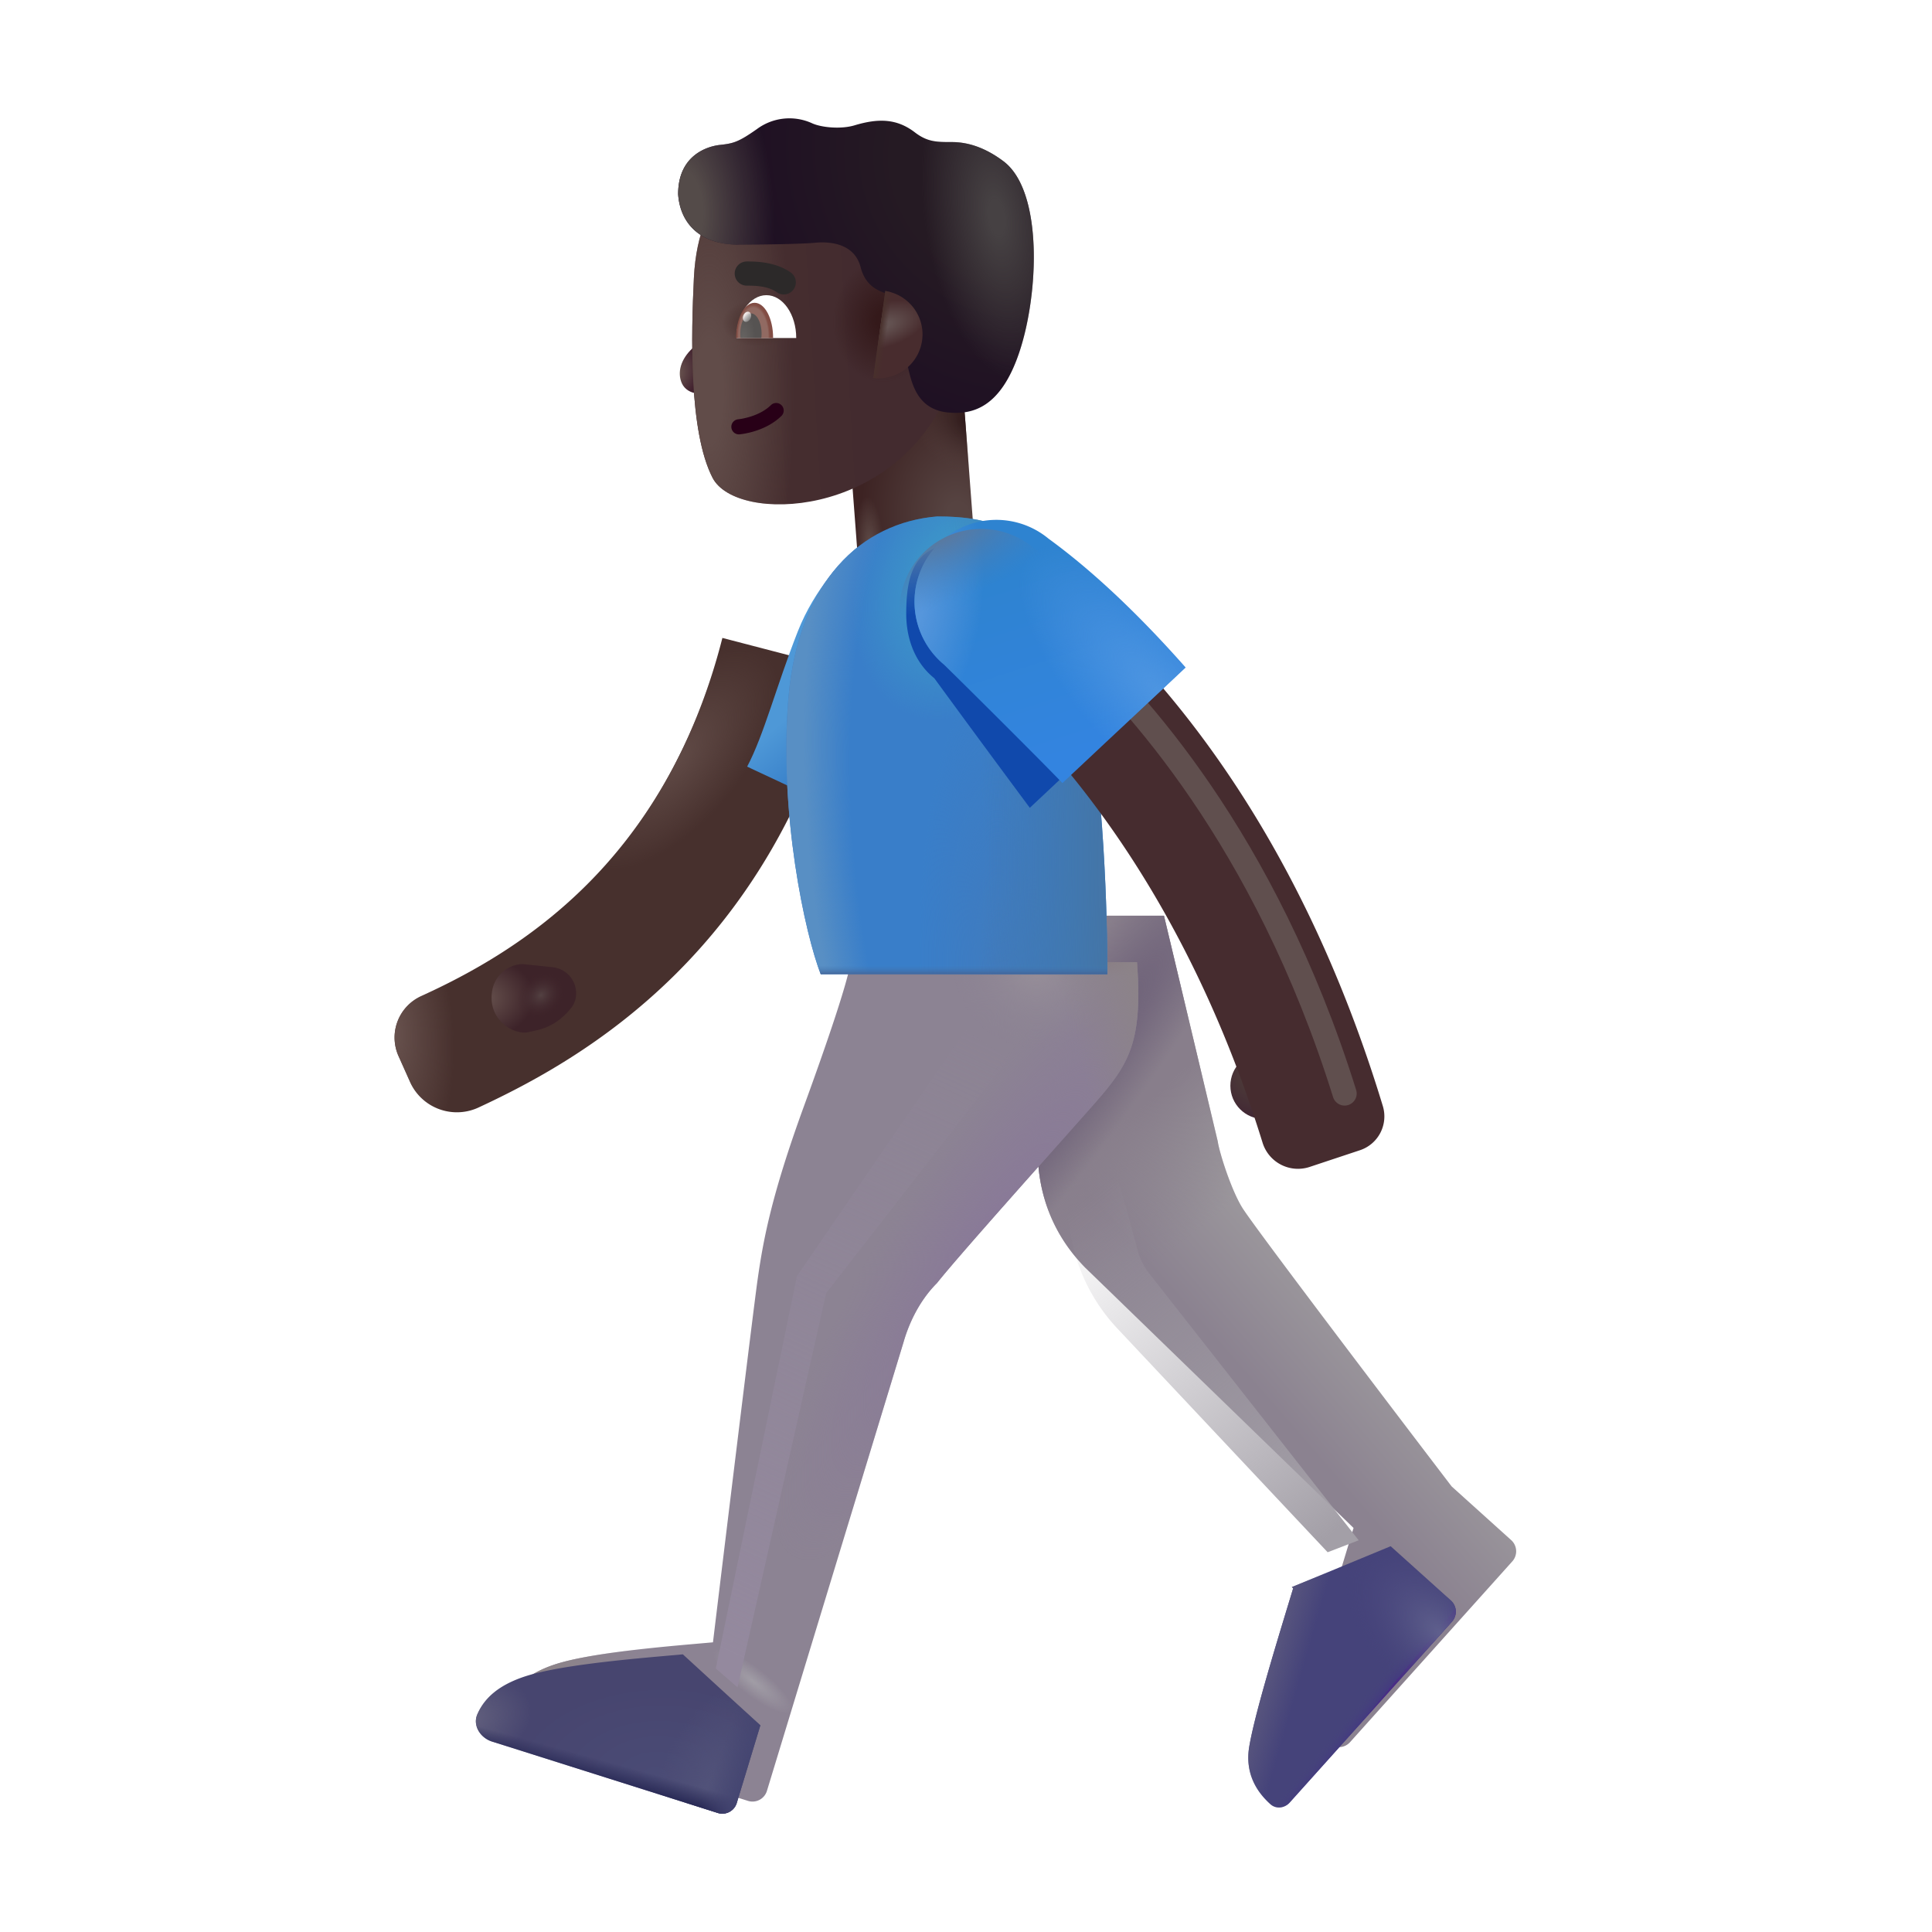 <svg xmlns="http://www.w3.org/2000/svg" width="32" height="32" fill="none" viewBox="0 0 32 32"><path fill="url(#paint0_radial_4002_99)" d="M14.016 6.699h1.946v3.44h-1.946z" transform="rotate(-4.337 14.016 6.699)"/><path fill="url(#paint1_radial_4002_99)" d="M14.016 6.699h1.946v3.44h-1.946z" transform="rotate(-4.337 14.016 6.699)"/><path fill="url(#paint2_radial_4002_99)" d="M14.016 6.699h1.946v3.44h-1.946z" transform="rotate(-4.337 14.016 6.699)"/><path fill="url(#paint3_radial_4002_99)" d="M11.47 5.769c.155-.147.236-.366.257-.457h.18v1.125c-.215.136-.523.115-.614-.09-.078-.176-.02-.395.176-.578Z"/><g filter="url(#filter0_i_4002_99)"><path fill="url(#paint4_linear_4002_99)" d="M11.693 4.805c.039-.801.298-1.188.42-1.3h3.733l.062 3.163c-.866 2.122-3.511 2.213-3.906 1.445-.395-.767-.354-2.38-.309-3.308Z"/><path fill="url(#paint5_radial_4002_99)" d="M11.693 4.805c.039-.801.298-1.188.42-1.3h3.733l.062 3.163c-.866 2.122-3.511 2.213-3.906 1.445-.395-.767-.354-2.38-.309-3.308Z"/><path fill="url(#paint6_radial_4002_99)" d="M11.693 4.805c.039-.801.298-1.188.42-1.3h3.733l.062 3.163c-.866 2.122-3.511 2.213-3.906 1.445-.395-.767-.354-2.38-.309-3.308Z"/><path fill="url(#paint7_radial_4002_99)" d="M11.693 4.805c.039-.801.298-1.188.42-1.3h3.733l.062 3.163c-.866 2.122-3.511 2.213-3.906 1.445-.395-.767-.354-2.38-.309-3.308Z"/></g><g filter="url(#filter1_ii_4002_99)"><path fill="url(#paint8_radial_4002_99)" d="M12.332 4.052c-.656 0-.969-.371-1-.836 0-.656.501-.796.695-.816.22-.024.305-.047.61-.262a.903.903 0 0 1 .91-.098c.148.07.476.106.71.035.391-.117.696-.113.997.118.209.16.363.16.613.16.344 0 .636.154.856.32.657.497.582 2.207.258 3.168-.31.92-.778 1.027-1.169.992-.47-.042-.59-.398-.66-.695-.056-.238-.2-.99-.265-1.238-.136-.062-.431-.086-.532-.473-.1-.388-.492-.432-.757-.406-.162.015-.61.03-1.266.03Z"/><path fill="url(#paint9_radial_4002_99)" d="M12.332 4.052c-.656 0-.969-.371-1-.836 0-.656.501-.796.695-.816.22-.024.305-.047.61-.262a.903.903 0 0 1 .91-.098c.148.07.476.106.71.035.391-.117.696-.113.997.118.209.16.363.16.613.16.344 0 .636.154.856.32.657.497.582 2.207.258 3.168-.31.92-.778 1.027-1.169.992-.47-.042-.59-.398-.66-.695-.056-.238-.2-.99-.265-1.238-.136-.062-.431-.086-.532-.473-.1-.388-.492-.432-.757-.406-.162.015-.61.03-1.266.03Z"/><path fill="url(#paint10_radial_4002_99)" d="M12.332 4.052c-.656 0-.969-.371-1-.836 0-.656.501-.796.695-.816.22-.024.305-.047.61-.262a.903.903 0 0 1 .91-.098c.148.07.476.106.71.035.391-.117.696-.113.997.118.209.16.363.16.613.16.344 0 .636.154.856.32.657.497.582 2.207.258 3.168-.31.92-.778 1.027-1.169.992-.47-.042-.59-.398-.66-.695-.056-.238-.2-.99-.265-1.238-.136-.062-.431-.086-.532-.473-.1-.388-.492-.432-.757-.406-.162.015-.61.03-1.266.03Z"/></g><path fill="url(#paint11_radial_4002_99)" d="m14.464 6.26.2-1.44a.727.727 0 0 1-.2 1.44Z"/><path fill="url(#paint12_linear_4002_99)" d="m14.464 6.26.2-1.44a.727.727 0 0 1-.2 1.44Z"/><g filter="url(#filter2_iii_4002_99)"><path fill="url(#paint13_linear_4002_99)" d="m19.169 19.901-.89-3.734h-1.782c-.052.615-.152 2.216-.29 3.516-.137 1.3.493 2.031.766 2.312l4.446 4.313c-.198.661-.627 2.025-.727 2.625-.077.462.145.768.35.952.094.083.235.064.319-.029l2.688-2.995a.25.25 0 0 0-.02-.353l-.985-.888c-1.042-1.364-3.19-4.194-3.453-4.594-.182-.276-.391-.916-.422-1.125Z"/><path fill="url(#paint14_radial_4002_99)" d="m19.169 19.901-.89-3.734h-1.782c-.052.615-.152 2.216-.29 3.516-.137 1.3.493 2.031.766 2.312l4.446 4.313c-.198.661-.627 2.025-.727 2.625-.077.462.145.768.35.952.094.083.235.064.319-.029l2.688-2.995a.25.25 0 0 0-.02-.353l-.985-.888c-1.042-1.364-3.19-4.194-3.453-4.594-.182-.276-.391-.916-.422-1.125Z"/><path fill="url(#paint15_radial_4002_99)" d="m19.169 19.901-.89-3.734h-1.782c-.052.615-.152 2.216-.29 3.516-.137 1.3.493 2.031.766 2.312l4.446 4.313c-.198.661-.627 2.025-.727 2.625-.077.462.145.768.35.952.094.083.235.064.319-.029l2.688-2.995a.25.25 0 0 0-.02-.353l-.985-.888c-1.042-1.364-3.19-4.194-3.453-4.594-.182-.276-.391-.916-.422-1.125Z"/></g><g filter="url(#filter3_i_4002_99)"><path fill="#8C8393" d="M12.817 18.519c.383-1.051.716-2.029.773-2.383h4.742c.1 1.375-.144 1.712-.773 2.422-.693.781-2.172 2.43-2.54 2.894-.35.35-.5.79-.554.98l-2.262 7.43a.25.25 0 0 1-.315.166l-3.737-1.182c-.195-.062-.326-.266-.244-.453.107-.244.333-.499.886-.656.663-.187 1.943-.283 2.516-.335.213-1.766.66-5.432.734-5.97.094-.671.227-1.413.774-2.913Z"/><path fill="url(#paint16_radial_4002_99)" d="M12.817 18.519c.383-1.051.716-2.029.773-2.383h4.742c.1 1.375-.144 1.712-.773 2.422-.693.781-2.172 2.43-2.54 2.894-.35.35-.5.79-.554.98l-2.262 7.43a.25.25 0 0 1-.315.166l-3.737-1.182c-.195-.062-.326-.266-.244-.453.107-.244.333-.499.886-.656.663-.187 1.943-.283 2.516-.335.213-1.766.66-5.432.734-5.97.094-.671.227-1.413.774-2.913Z"/><path fill="url(#paint17_radial_4002_99)" d="M12.817 18.519c.383-1.051.716-2.029.773-2.383h4.742c.1 1.375-.144 1.712-.773 2.422-.693.781-2.172 2.43-2.54 2.894-.35.35-.5.79-.554.98l-2.262 7.43a.25.25 0 0 1-.315.166l-3.737-1.182c-.195-.062-.326-.266-.244-.453.107-.244.333-.499.886-.656.663-.187 1.943-.283 2.516-.335.213-1.766.66-5.432.734-5.97.094-.671.227-1.413.774-2.913Z"/><path fill="url(#paint18_linear_4002_99)" d="M12.817 18.519c.383-1.051.716-2.029.773-2.383h4.742c.1 1.375-.144 1.712-.773 2.422-.693.781-2.172 2.43-2.54 2.894-.35.35-.5.79-.554.98l-2.262 7.43a.25.25 0 0 1-.315.166l-3.737-1.182c-.195-.062-.326-.266-.244-.453.107-.244.333-.499.886-.656.663-.187 1.943-.283 2.516-.335.213-1.766.66-5.432.734-5.97.094-.671.227-1.413.774-2.913Z"/><path fill="url(#paint19_radial_4002_99)" d="M12.817 18.519c.383-1.051.716-2.029.773-2.383h4.742c.1 1.375-.144 1.712-.773 2.422-.693.781-2.172 2.43-2.54 2.894-.35.35-.5.79-.554.98l-2.262 7.43a.25.25 0 0 1-.315.166l-3.737-1.182c-.195-.062-.326-.266-.244-.453.107-.244.333-.499.886-.656.663-.187 1.943-.283 2.516-.335.213-1.766.66-5.432.734-5.97.094-.671.227-1.413.774-2.913Z"/><path fill="url(#paint20_radial_4002_99)" d="M12.817 18.519c.383-1.051.716-2.029.773-2.383h4.742c.1 1.375-.144 1.712-.773 2.422-.693.781-2.172 2.43-2.54 2.894-.35.35-.5.79-.554.98l-2.262 7.43a.25.25 0 0 1-.315.166l-3.737-1.182c-.195-.062-.326-.266-.244-.453.107-.244.333-.499.886-.656.663-.187 1.943-.283 2.516-.335.213-1.766.66-5.432.734-5.97.094-.671.227-1.413.774-2.913Z"/></g><path fill="url(#paint21_radial_4002_99)" d="m12.594 28.577-.391 1.286a.25.25 0 0 1-.315.165l-3.737-1.182c-.195-.062-.326-.266-.244-.453.107-.244.333-.499.886-.656.59-.167 1.673-.261 2.306-.317l.21-.019V27.4l1.285 1.177Z"/><path fill="url(#paint22_radial_4002_99)" d="m12.594 28.577-.391 1.286a.25.25 0 0 1-.315.165l-3.737-1.182c-.195-.062-.326-.266-.244-.453.107-.244.333-.499.886-.656.59-.167 1.673-.261 2.306-.317l.21-.019V27.4l1.285 1.177Z"/><path fill="url(#paint23_radial_4002_99)" d="m12.594 28.577-.391 1.286a.25.25 0 0 1-.315.165l-3.737-1.182c-.195-.062-.326-.266-.244-.453.107-.244.333-.499.886-.656.59-.167 1.673-.261 2.306-.317l.21-.019V27.4l1.285 1.177Z"/><path fill="url(#paint24_linear_4002_99)" d="m12.594 28.577-.391 1.286a.25.25 0 0 1-.315.165l-3.737-1.182c-.195-.062-.326-.266-.244-.453.107-.244.333-.499.886-.656.59-.167 1.673-.261 2.306-.317l.21-.019V27.4l1.285 1.177Z"/><path fill="url(#paint25_linear_4002_99)" d="m12.594 28.577-.391 1.286a.25.25 0 0 1-.315.165l-3.737-1.182c-.195-.062-.326-.266-.244-.453.107-.244.333-.499.886-.656.59-.167 1.673-.261 2.306-.317l.21-.019V27.4l1.285 1.177Z"/><path fill="#45437A" d="m23.035 25.61-1.638.677.022.02-.108.355c-.216.713-.535 1.764-.62 2.27-.076.463.146.769.352.953.093.083.234.064.318-.029l2.687-2.995a.25.25 0 0 0-.018-.353l-.986-.888a.46.46 0 0 0-.009-.01Z"/><path fill="url(#paint26_linear_4002_99)" d="m23.035 25.61-1.638.677.022.02-.108.355c-.216.713-.535 1.764-.62 2.27-.076.463.146.769.352.953.093.083.234.064.318-.029l2.687-2.995a.25.25 0 0 0-.018-.353l-.986-.888a.46.46 0 0 0-.009-.01Z"/><path fill="url(#paint27_linear_4002_99)" d="m23.035 25.61-1.638.677.022.02-.108.355c-.216.713-.535 1.764-.62 2.27-.076.463.146.769.352.953.093.083.234.064.318-.029l2.687-2.995a.25.25 0 0 0-.018-.353l-.986-.888a.46.46 0 0 0-.009-.01Z"/><path fill="url(#paint28_radial_4002_99)" d="m23.035 25.61-1.638.677.022.02-.108.355c-.216.713-.535 1.764-.62 2.27-.076.463.146.769.352.953.093.083.234.064.318-.029l2.687-2.995a.25.25 0 0 0-.018-.353l-.986-.888a.46.46 0 0 0-.009-.01Z"/><g fill-rule="evenodd" clip-rule="evenodd" filter="url(#filter4_ii_4002_99)"><path fill="#47302D" d="M9.169 18.347a.85.85 0 0 1-1.13-.433l-.19-.426a.755.755 0 0 1 .383-.992c1.533-.704 4.023-2.15 4.983-5.93l2.008.523c-1.186 4.668-4.29 6.44-6.054 7.258Z"/><path fill="url(#paint29_radial_4002_99)" d="M9.169 18.347a.85.85 0 0 1-1.13-.433l-.19-.426a.755.755 0 0 1 .383-.992c1.533-.704 4.023-2.15 4.983-5.93l2.008.523c-1.186 4.668-4.29 6.44-6.054 7.258Z"/><path fill="url(#paint30_radial_4002_99)" d="M9.169 18.347a.85.85 0 0 1-1.13-.433l-.19-.426a.755.755 0 0 1 .383-.992c1.533-.704 4.023-2.15 4.983-5.93l2.008.523c-1.186 4.668-4.29 6.44-6.054 7.258Z"/></g><path fill="url(#paint31_linear_4002_99)" d="M13.215 10.456c.281-.712.774-1.224.985-1.39l-.04 4.468-1.785-.836c.278-.523.489-1.351.84-2.242Z"/><path fill="#397EC9" d="M15.524 8.554c.89 0 1.136.215 1.433.406l1.024 2.598c.3 1.4.364 3.635.36 4.578h-4.747c-.258-.656-.697-2.675-.535-4.578.164-1.93 1.207-2.903 2.465-3.004Z"/><path fill="url(#paint32_radial_4002_99)" d="M15.524 8.554c.89 0 1.136.215 1.433.406l1.024 2.598c.3 1.4.364 3.635.36 4.578h-4.747c-.258-.656-.697-2.675-.535-4.578.164-1.93 1.207-2.903 2.465-3.004Z"/><path fill="url(#paint33_radial_4002_99)" d="M15.524 8.554c.89 0 1.136.215 1.433.406l1.024 2.598c.3 1.4.364 3.635.36 4.578h-4.747c-.258-.656-.697-2.675-.535-4.578.164-1.93 1.207-2.903 2.465-3.004Z"/><path fill="url(#paint34_radial_4002_99)" d="M15.524 8.554c.89 0 1.136.215 1.433.406l1.024 2.598c.3 1.4.364 3.635.36 4.578h-4.747c-.258-.656-.697-2.675-.535-4.578.164-1.93 1.207-2.903 2.465-3.004Z"/><path fill="url(#paint35_radial_4002_99)" d="M15.524 8.554c.89 0 1.136.215 1.433.406l1.024 2.598c.3 1.4.364 3.635.36 4.578h-4.747c-.258-.656-.697-2.675-.535-4.578.164-1.93 1.207-2.903 2.465-3.004Z"/><path fill="url(#paint36_linear_4002_99)" d="M15.524 8.554c.89 0 1.136.215 1.433.406l1.024 2.598c.3 1.4.364 3.635.36 4.578h-4.747c-.258-.656-.697-2.675-.535-4.578.164-1.93 1.207-2.903 2.465-3.004Z"/><circle cx="20.93" cy="17.983" r=".551" fill="url(#paint37_radial_4002_99)"/><g filter="url(#filter5_f_4002_99)"><path fill="#1049AC" d="M15.473 11.232c-.31-.249-.463-.639-.463-1.067 0-.749.185-1.16.934-1.16.337 0 .645.123.882.327.951.691 1.79 1.591 2.27 2.134l-2.039 1.914a357.363 357.363 0 0 1-1.584-2.149Z"/></g><g filter="url(#filter6_ii_4002_99)"><path fill="#462C2F" fill-rule="evenodd" d="M21.836 19.18a.614.614 0 0 1-.775-.407c-1.215-3.922-3.166-6.29-4.542-7.545-.438-.4-.516-1.082-.128-1.53.346-.402.944-.473 1.348-.13 1.626 1.38 3.91 3.976 5.316 8.605a.59.59 0 0 1-.382.729l-.837.278Z" clip-rule="evenodd"/></g><g filter="url(#filter7_f_4002_99)"><path stroke="#604F4E" stroke-linecap="round" stroke-width=".4" d="M17.787 10.644c.969.906 3.156 3.218 4.484 7.468"/></g><g filter="url(#filter8_i_4002_99)"><path fill="url(#paint38_linear_4002_99)" d="M15.388 11.16a1.355 1.355 0 1 1 1.729-2.088c.95.691 1.79 1.591 2.27 2.134l-2.04 1.914c-.307-.32-1.381-1.392-1.959-1.96Z"/><path fill="url(#paint39_radial_4002_99)" d="M15.388 11.16a1.355 1.355 0 1 1 1.729-2.088c.95.691 1.79 1.591 2.27 2.134l-2.04 1.914c-.307-.32-1.381-1.392-1.959-1.96Z"/><path fill="url(#paint40_radial_4002_99)" d="M15.388 11.16a1.355 1.355 0 1 1 1.729-2.088c.95.691 1.79 1.591 2.27 2.134l-2.04 1.914c-.307-.32-1.381-1.392-1.959-1.96Z"/></g><path fill="url(#paint41_radial_4002_99)" d="M15.388 11.16a1.355 1.355 0 1 1 1.729-2.088c.95.691 1.79 1.591 2.27 2.134l-2.04 1.914c-.307-.32-1.381-1.392-1.959-1.96Z"/><path fill="url(#paint42_radial_4002_99)" d="m8.657 15.968.496.052c.21.022.374.192.388.402a.382.382 0 0 1-.076.267c-.264.33-.525.366-.722.408-.219.047-.676-.192-.59-.692a.527.527 0 0 1 .504-.437Z"/><path fill="url(#paint43_radial_4002_99)" d="m8.657 15.968.496.052c.21.022.374.192.388.402a.382.382 0 0 1-.076.267c-.264.33-.525.366-.722.408-.219.047-.676-.192-.59-.692a.527.527 0 0 1 .504-.437Z"/><path fill="#280017" fill-rule="evenodd" d="M12.945 6.712a.125.125 0 0 1-.002.177c-.238.234-.582.294-.692.305a.125.125 0 1 1-.025-.249c.093-.01.366-.062.542-.234a.125.125 0 0 1 .177.001Z" clip-rule="evenodd"/><path fill="#fff" d="M12.2 5.599h.988c0-.392-.222-.71-.494-.71-.273 0-.495.318-.495.71Z"/><path fill="url(#paint44_radial_4002_99)" d="M12.805 5.599v-.004c0-.32-.137-.58-.307-.58-.17 0-.306.26-.306.58v.004h.613Z"/><path fill="url(#paint45_radial_4002_99)" d="M12.61 5.599a.628.628 0 0 0 .004-.073c0-.185-.08-.335-.176-.335-.097 0-.176.15-.176.335 0 .025.001.05.004.073h.343Z"/><ellipse cx="12.373" cy="5.247" fill="url(#paint46_linear_4002_99)" rx=".064" ry=".088" transform="rotate(24.61 12.373 5.247)"/><g filter="url(#filter9_f_4002_99)"><path fill="url(#paint47_linear_4002_99)" d="m13.2 21.136-1.344 6.5.36.312 1.468-6.53 3.016-3.876-.704-.484-2.796 4.078Z"/></g><g filter="url(#filter10_f_4002_99)"><path fill="url(#paint48_linear_4002_99)" d="m19.028 21.084 3.476 4.428-.514.198-3.485-3.708a3.001 3.001 0 0 1-.76-1.493l-.19-1 .75-.773.544 1.993c.036.129.096.25.179.355Z"/></g><g filter="url(#filter11_i_4002_99)"><path fill="#2C2929" fill-rule="evenodd" d="M12.97 4.742c-.148-.106-.364-.111-.501-.111a.2.2 0 1 1 0-.4h.01c.128 0 .463 0 .723.186a.2.2 0 0 1-.233.325Z" clip-rule="evenodd"/></g><defs><radialGradient id="paint0_radial_4002_99" cx="0" cy="0" r="1" gradientTransform="matrix(-.052 -2.213 1.599 -.037 15.724 8.708)" gradientUnits="userSpaceOnUse"><stop offset=".116" stop-color="#564341"/><stop offset="1" stop-color="#3D2323"/></radialGradient><radialGradient id="paint1_radial_4002_99" cx="0" cy="0" r="1" gradientTransform="matrix(-.536 .664 -.9 -.726 16.078 7.138)" gradientUnits="userSpaceOnUse"><stop stop-color="#271213"/><stop offset="1" stop-color="#57423F" stop-opacity="0"/></radialGradient><radialGradient id="paint2_radial_4002_99" cx="0" cy="0" r="1" gradientTransform="matrix(.011 -.869 .24 .003 14.23 9.112)" gradientUnits="userSpaceOnUse"><stop stop-color="#614E4A"/><stop offset="1" stop-color="#614E4A" stop-opacity="0"/></radialGradient><radialGradient id="paint3_radial_4002_99" cx="0" cy="0" r="1" gradientTransform="matrix(.477 .258 -.364 .673 11.178 6.206)" gradientUnits="userSpaceOnUse"><stop offset=".101" stop-color="#68534F"/><stop offset=".684" stop-color="#41212E"/></radialGradient><radialGradient id="paint5_radial_4002_99" cx="0" cy="0" r="1" gradientTransform="matrix(-.844 -.047 .057 -1.029 14.84 5.503)" gradientUnits="userSpaceOnUse"><stop offset=".156" stop-color="#34191A"/><stop offset="1" stop-color="#34191A" stop-opacity="0"/></radialGradient><radialGradient id="paint6_radial_4002_99" cx="0" cy="0" r="1" gradientTransform="matrix(0 -5.188 1.406 0 11.944 6.69)" gradientUnits="userSpaceOnUse"><stop offset=".163" stop-color="#614C49"/><stop offset="1" stop-color="#614C49" stop-opacity="0"/></radialGradient><radialGradient id="paint7_radial_4002_99" cx="0" cy="0" r="1" gradientTransform="matrix(0 .391 -.609 0 12.772 5.55)" gradientUnits="userSpaceOnUse"><stop offset=".155" stop-color="#472F2C"/><stop offset="1" stop-color="#472F2C" stop-opacity="0"/></radialGradient><radialGradient id="paint8_radial_4002_99" cx="0" cy="0" r="1" gradientTransform="matrix(-3.437 3.125 -3.544 -3.898 16.715 2.841)" gradientUnits="userSpaceOnUse"><stop offset=".363" stop-color="#251A23"/><stop offset="1" stop-color="#1D0D23"/></radialGradient><radialGradient id="paint9_radial_4002_99" cx="0" cy="0" r="1" gradientTransform="rotate(81.634 6.226 11.41) scale(2.712 1.198)" gradientUnits="userSpaceOnUse"><stop offset=".106" stop-color="#464143"/><stop offset="1" stop-color="#464143" stop-opacity="0"/></radialGradient><radialGradient id="paint10_radial_4002_99" cx="0" cy="0" r="1" gradientTransform="matrix(1.5 -.094 .184 2.944 11.418 3.456)" gradientUnits="userSpaceOnUse"><stop offset=".218" stop-color="#544B49"/><stop offset="1" stop-color="#544B49" stop-opacity="0"/></radialGradient><radialGradient id="paint11_radial_4002_99" cx="0" cy="0" r="1" gradientTransform="matrix(.727 -.211 .103 .355 14.616 5.386)" gradientUnits="userSpaceOnUse"><stop offset=".17" stop-color="#635251"/><stop offset="1" stop-color="#482C2E"/></radialGradient><radialGradient id="paint14_radial_4002_99" cx="0" cy="0" r="1" gradientTransform="matrix(2.454 2.94 -5.967 4.98 16.953 17.98)" gradientUnits="userSpaceOnUse"><stop offset=".434" stop-color="#887E8B"/><stop offset="1" stop-color="#887E8B" stop-opacity="0"/></radialGradient><radialGradient id="paint15_radial_4002_99" cx="0" cy="0" r="1" gradientTransform="matrix(.891 .656 -3.941 5.349 16.637 18.995)" gradientUnits="userSpaceOnUse"><stop offset=".043" stop-color="#695C75"/><stop offset="1" stop-color="#695C75" stop-opacity="0"/></radialGradient><radialGradient id="paint16_radial_4002_99" cx="0" cy="0" r="1" gradientTransform="matrix(3.25 -5.141 1.354 .856 15.856 20.839)" gradientUnits="userSpaceOnUse"><stop offset=".07" stop-color="#897998"/><stop offset="1" stop-color="#897998" stop-opacity="0"/></radialGradient><radialGradient id="paint17_radial_4002_99" cx="0" cy="0" r="1" gradientTransform="matrix(0 1.422 -1.386 0 16.668 16.136)" gradientUnits="userSpaceOnUse"><stop stop-color="#99919A"/><stop offset="1" stop-color="#8C8393" stop-opacity="0"/></radialGradient><radialGradient id="paint19_radial_4002_99" cx="0" cy="0" r="1" gradientTransform="matrix(.141 -.18 .646 .505 11.973 28.05)" gradientUnits="userSpaceOnUse"><stop stop-color="#A19DA6"/><stop offset="1" stop-color="#A19DA6" stop-opacity="0"/></radialGradient><radialGradient id="paint20_radial_4002_99" cx="0" cy="0" r="1" gradientTransform="matrix(6.375 -1.812 4.675 16.442 12.293 19.183)" gradientUnits="userSpaceOnUse"><stop offset=".802" stop-color="#8C8388" stop-opacity="0"/><stop offset="1" stop-color="#8C8388"/></radialGradient><radialGradient id="paint21_radial_4002_99" cx="0" cy="0" r="1" gradientTransform="matrix(-.094 -1.531 2.456 -.15 10.84 29.401)" gradientUnits="userSpaceOnUse"><stop stop-color="#4A4B75"/><stop offset="1" stop-color="#47456F"/></radialGradient><radialGradient id="paint22_radial_4002_99" cx="0" cy="0" r="1" gradientTransform="matrix(1.062 -.219 .151 .735 7.73 28.464)" gradientUnits="userSpaceOnUse"><stop stop-color="#63617E"/><stop offset="1" stop-color="#63617E" stop-opacity="0"/></radialGradient><radialGradient id="paint23_radial_4002_99" cx="0" cy="0" r="1" gradientTransform="rotate(-70.942 26.713 6.607) scale(1.818 .897)" gradientUnits="userSpaceOnUse"><stop offset=".08" stop-color="#515279"/><stop offset="1" stop-color="#515279" stop-opacity="0"/></radialGradient><radialGradient id="paint28_radial_4002_99" cx="0" cy="0" r="1" gradientTransform="rotate(-132.875 17.84 8.331) scale(1.998 1.105)" gradientUnits="userSpaceOnUse"><stop stop-color="#60618D"/><stop offset="1" stop-color="#46437B" stop-opacity="0"/></radialGradient><radialGradient id="paint29_radial_4002_99" cx="0" cy="0" r="1" gradientTransform="matrix(1.062 -.078 .178 2.425 7.694 17.066)" gradientUnits="userSpaceOnUse"><stop stop-color="#6A5450"/><stop offset="1" stop-color="#6A5450" stop-opacity="0"/></radialGradient><radialGradient id="paint30_radial_4002_99" cx="0" cy="0" r="1" gradientTransform="rotate(130.815 3.354 9.134) scale(2.271 1.055)" gradientUnits="userSpaceOnUse"><stop stop-color="#604A46"/><stop offset="1" stop-color="#604A46" stop-opacity="0"/></radialGradient><radialGradient id="paint32_radial_4002_99" cx="0" cy="0" r="1" gradientTransform="rotate(-160.71 8.757 3.486) scale(1.655 2.31)" gradientUnits="userSpaceOnUse"><stop offset=".266" stop-color="#3D98C9"/><stop offset="1" stop-color="#3D98C9" stop-opacity="0"/></radialGradient><radialGradient id="paint33_radial_4002_99" cx="0" cy="0" r="1" gradientTransform="matrix(-.094 -4.951 1.34 -.025 16.564 16.135)" gradientUnits="userSpaceOnUse"><stop stop-color="#407BBE"/><stop offset="1" stop-color="#407BBE" stop-opacity="0"/></radialGradient><radialGradient id="paint34_radial_4002_99" cx="0" cy="0" r="1" gradientTransform="matrix(3.652 0 0 15.688 14.689 14.247)" gradientUnits="userSpaceOnUse"><stop offset=".436" stop-color="#4475A6" stop-opacity="0"/><stop offset="1" stop-color="#4475A6"/></radialGradient><radialGradient id="paint35_radial_4002_99" cx="0" cy="0" r="1" gradientTransform="matrix(-4.781 .781 -1.791 -10.961 18.064 15.06)" gradientUnits="userSpaceOnUse"><stop offset=".781" stop-color="#588FC4" stop-opacity="0"/><stop offset=".931" stop-color="#588FC4"/></radialGradient><radialGradient id="paint37_radial_4002_99" cx="0" cy="0" r="1" gradientTransform="rotate(90 1.481 19.312) scale(.906)" gradientUnits="userSpaceOnUse"><stop offset=".256" stop-color="#4B3838"/><stop offset="1" stop-color="#3D1F32"/></radialGradient><radialGradient id="paint39_radial_4002_99" cx="0" cy="0" r="1" gradientTransform="matrix(1.091 .203 -.421 2.258 14.88 10.294)" gradientUnits="userSpaceOnUse"><stop offset=".12" stop-color="#5696DC"/><stop offset="1" stop-color="#5696DC" stop-opacity="0"/></radialGradient><radialGradient id="paint40_radial_4002_99" cx="0" cy="0" r="1" gradientTransform="rotate(-132.997 12.013 1.696) scale(3.162 1.213)" gradientUnits="userSpaceOnUse"><stop stop-color="#4D95E1"/><stop offset="1" stop-color="#4D95E1" stop-opacity="0"/></radialGradient><radialGradient id="paint41_radial_4002_99" cx="0" cy="0" r="1" gradientTransform="matrix(.469 1.143 -2.547 1.045 15.543 8.745)" gradientUnits="userSpaceOnUse"><stop offset=".126" stop-color="#5B789D"/><stop offset="1" stop-color="#4080BE" stop-opacity="0"/></radialGradient><radialGradient id="paint42_radial_4002_99" cx="0" cy="0" r="1" gradientTransform="matrix(.837 -.056 .045 .664 8.005 16.535)" gradientUnits="userSpaceOnUse"><stop stop-color="#67524E"/><stop offset="1" stop-color="#3D2329"/></radialGradient><radialGradient id="paint43_radial_4002_99" cx="0" cy="0" r="1" gradientTransform="matrix(-.33 .273 -.223 -.269 8.96 16.485)" gradientUnits="userSpaceOnUse"><stop stop-color="#534142"/><stop offset="1" stop-color="#3F2329" stop-opacity="0"/></radialGradient><radialGradient id="paint44_radial_4002_99" cx="0" cy="0" r="1" gradientTransform="matrix(.273 0 0 .531 12.477 5.577)" gradientUnits="userSpaceOnUse"><stop offset=".895" stop-color="#916A62"/><stop offset="1" stop-color="#824D44"/></radialGradient><radialGradient id="paint45_radial_4002_99" cx="0" cy="0" r="1" gradientTransform="matrix(.25 0 0 .541 12.309 5.599)" gradientUnits="userSpaceOnUse"><stop stop-color="#666361"/><stop offset=".813" stop-color="#565352"/></radialGradient><linearGradient id="paint4_linear_4002_99" x1="14.528" x2="11.665" y1="6.245" y2="6.417" gradientUnits="userSpaceOnUse"><stop stop-color="#432B2F"/><stop offset="1" stop-color="#48302F"/></linearGradient><linearGradient id="paint12_linear_4002_99" x1="14.58" x2="14.694" y1="5.452" y2="5.468" gradientUnits="userSpaceOnUse"><stop stop-color="#48302C"/><stop offset="1" stop-color="#48302C" stop-opacity="0"/></linearGradient><linearGradient id="paint13_linear_4002_99" x1="17.973" x2="20.202" y1="22.839" y2="20.896" gradientUnits="userSpaceOnUse"><stop offset=".211" stop-color="#8B8290"/><stop offset="1" stop-color="#9F9C9F"/></linearGradient><linearGradient id="paint18_linear_4002_99" x1="15.746" x2="15.746" y1="16.026" y2="16.37" gradientUnits="userSpaceOnUse"><stop offset=".136" stop-color="#817076"/><stop offset="1" stop-color="#817076" stop-opacity="0"/></linearGradient><linearGradient id="paint24_linear_4002_99" x1="10.278" x2="10.364" y1="29.573" y2="29.261" gradientUnits="userSpaceOnUse"><stop stop-color="#282955"/><stop offset="1" stop-color="#282955" stop-opacity="0"/></linearGradient><linearGradient id="paint25_linear_4002_99" x1="12.246" x2="11.668" y1="29.948" y2="29.73" gradientUnits="userSpaceOnUse"><stop offset=".064" stop-color="#444571"/><stop offset="1" stop-color="#444571" stop-opacity="0"/></linearGradient><linearGradient id="paint26_linear_4002_99" x1="20.856" x2="21.45" y1="27.933" y2="28.105" gradientUnits="userSpaceOnUse"><stop stop-color="#5A577E"/><stop offset="1" stop-color="#5A577E" stop-opacity="0"/></linearGradient><linearGradient id="paint27_linear_4002_99" x1="22.981" x2="22.801" y1="28.007" y2="27.858" gradientUnits="userSpaceOnUse"><stop stop-color="#492D85"/><stop offset="0" stop-color="#443A80"/><stop offset="1" stop-color="#46437B" stop-opacity="0"/></linearGradient><linearGradient id="paint31_linear_4002_99" x1="13.34" x2="12.754" y1="12.833" y2="12.122" gradientUnits="userSpaceOnUse"><stop stop-color="#3981CA"/><stop offset="1" stop-color="#4E98D7"/></linearGradient><linearGradient id="paint36_linear_4002_99" x1="16.059" x2="16.059" y1="16.169" y2="15.989" gradientUnits="userSpaceOnUse"><stop stop-color="#445B8B"/><stop offset="1" stop-color="#417AB5" stop-opacity="0"/></linearGradient><linearGradient id="paint38_linear_4002_99" x1="16.731" x2="17.84" y1="9.073" y2="12.527" gradientUnits="userSpaceOnUse"><stop offset=".118" stop-color="#2E83D0"/><stop offset="1" stop-color="#3384E0"/></linearGradient><linearGradient id="paint46_linear_4002_99" x1="12.302" x2="12.488" y1="5.209" y2="5.27" gradientUnits="userSpaceOnUse"><stop stop-color="#fff"/><stop offset="1" stop-color="#fff" stop-opacity="0"/></linearGradient><linearGradient id="paint47_linear_4002_99" x1="12.075" x2="16.7" y1="27.37" y2="17.23" gradientUnits="userSpaceOnUse"><stop stop-color="#94899E"/><stop offset="1" stop-color="#94899E" stop-opacity="0"/></linearGradient><linearGradient id="paint48_linear_4002_99" x1="22.219" x2="17.908" y1="25.279" y2="19.907" gradientUnits="userSpaceOnUse"><stop stop-color="#A39FA7"/><stop offset="1" stop-color="#A39FA7" stop-opacity="0"/></linearGradient><filter id="filter0_i_4002_99" width="4.443" height="5.249" x="11.465" y="3.305" color-interpolation-filters="sRGB" filterUnits="userSpaceOnUse"><feFlood flood-opacity="0" result="BackgroundImageFix"/><feBlend in="SourceGraphic" in2="BackgroundImageFix" result="shape"/><feColorMatrix in="SourceAlpha" result="hardAlpha" values="0 0 0 0 0 0 0 0 0 0 0 0 0 0 0 0 0 0 127 0"/><feOffset dx="-.2" dy="-.2"/><feGaussianBlur stdDeviation=".5"/><feComposite in2="hardAlpha" k2="-1" k3="1" operator="arithmetic"/><feColorMatrix values="0 0 0 0 0.322 0 0 0 0 0.239 0 0 0 0 0.294 0 0 0 1 0"/><feBlend in2="shape" result="effect1_innerShadow_4002_99"/></filter><filter id="filter1_ii_4002_99" width="6.391" height="5.479" x="11.032" y="1.66" color-interpolation-filters="sRGB" filterUnits="userSpaceOnUse"><feFlood flood-opacity="0" result="BackgroundImageFix"/><feBlend in="SourceGraphic" in2="BackgroundImageFix" result="shape"/><feColorMatrix in="SourceAlpha" result="hardAlpha" values="0 0 0 0 0 0 0 0 0 0 0 0 0 0 0 0 0 0 127 0"/><feOffset dx="-.3" dy=".3"/><feGaussianBlur stdDeviation=".3"/><feComposite in2="hardAlpha" k2="-1" k3="1" operator="arithmetic"/><feColorMatrix values="0 0 0 0 0.282 0 0 0 0 0.263 0 0 0 0 0.271 0 0 0 1 0"/><feBlend in2="shape" result="effect1_innerShadow_4002_99"/><feColorMatrix in="SourceAlpha" result="hardAlpha" values="0 0 0 0 0 0 0 0 0 0 0 0 0 0 0 0 0 0 127 0"/><feOffset dx=".2" dy="-.3"/><feGaussianBlur stdDeviation=".375"/><feComposite in2="hardAlpha" k2="-1" k3="1" operator="arithmetic"/><feColorMatrix values="0 0 0 0 0.098 0 0 0 0 0.055 0 0 0 0 0.071 0 0 0 1 0"/><feBlend in2="effect1_innerShadow_4002_99" result="effect2_innerShadow_4002_99"/></filter><filter id="filter2_iii_4002_99" width="8.674" height="14.771" x="16.188" y="15.417" color-interpolation-filters="sRGB" filterUnits="userSpaceOnUse"><feFlood flood-opacity="0" result="BackgroundImageFix"/><feBlend in="SourceGraphic" in2="BackgroundImageFix" result="shape"/><feColorMatrix in="SourceAlpha" result="hardAlpha" values="0 0 0 0 0 0 0 0 0 0 0 0 0 0 0 0 0 0 127 0"/><feOffset dx=".75" dy="-.75"/><feGaussianBlur stdDeviation=".5"/><feComposite in2="hardAlpha" k2="-1" k3="1" operator="arithmetic"/><feColorMatrix values="0 0 0 0 0.439 0 0 0 0 0.388 0 0 0 0 0.486 0 0 0 1 0"/><feBlend in2="shape" result="effect1_innerShadow_4002_99"/><feColorMatrix in="SourceAlpha" result="hardAlpha" values="0 0 0 0 0 0 0 0 0 0 0 0 0 0 0 0 0 0 127 0"/><feOffset dy="-.5"/><feGaussianBlur stdDeviation=".375"/><feComposite in2="hardAlpha" k2="-1" k3="1" operator="arithmetic"/><feColorMatrix values="0 0 0 0 0.537 0 0 0 0 0.424 0 0 0 0 0.635 0 0 0 1 0"/><feBlend in2="effect1_innerShadow_4002_99" result="effect2_innerShadow_4002_99"/><feColorMatrix in="SourceAlpha" result="hardAlpha" values="0 0 0 0 0 0 0 0 0 0 0 0 0 0 0 0 0 0 127 0"/><feOffset dx=".25" dy=".25"/><feGaussianBlur stdDeviation=".375"/><feComposite in2="hardAlpha" k2="-1" k3="1" operator="arithmetic"/><feColorMatrix values="0 0 0 0 0.529 0 0 0 0 0.49 0 0 0 0 0.537 0 0 0 1 0"/><feBlend in2="effect2_innerShadow_4002_99" result="effect3_innerShadow_4002_99"/></filter><filter id="filter3_i_4002_99" width="10.972" height="14.104" x="7.882" y="15.936" color-interpolation-filters="sRGB" filterUnits="userSpaceOnUse"><feFlood flood-opacity="0" result="BackgroundImageFix"/><feBlend in="SourceGraphic" in2="BackgroundImageFix" result="shape"/><feColorMatrix in="SourceAlpha" result="hardAlpha" values="0 0 0 0 0 0 0 0 0 0 0 0 0 0 0 0 0 0 127 0"/><feOffset dx=".5" dy="-.2"/><feGaussianBlur stdDeviation=".25"/><feComposite in2="hardAlpha" k2="-1" k3="1" operator="arithmetic"/><feColorMatrix values="0 0 0 0 0.62 0 0 0 0 0.592 0 0 0 0 0.612 0 0 0 1 0"/><feBlend in2="shape" result="effect1_innerShadow_4002_99"/></filter><filter id="filter4_ii_4002_99" width="8.438" height="7.859" x="6.785" y="10.566" color-interpolation-filters="sRGB" filterUnits="userSpaceOnUse"><feFlood flood-opacity="0" result="BackgroundImageFix"/><feBlend in="SourceGraphic" in2="BackgroundImageFix" result="shape"/><feColorMatrix in="SourceAlpha" result="hardAlpha" values="0 0 0 0 0 0 0 0 0 0 0 0 0 0 0 0 0 0 127 0"/><feOffset dx="-1"/><feGaussianBlur stdDeviation=".5"/><feComposite in2="hardAlpha" k2="-1" k3="1" operator="arithmetic"/><feColorMatrix values="0 0 0 0 0.239 0 0 0 0 0.125 0 0 0 0 0.184 0 0 0 1 0"/><feBlend in2="shape" result="effect1_innerShadow_4002_99"/><feColorMatrix in="SourceAlpha" result="hardAlpha" values="0 0 0 0 0 0 0 0 0 0 0 0 0 0 0 0 0 0 127 0"/><feOffset dx="-.25"/><feGaussianBlur stdDeviation=".25"/><feComposite in2="hardAlpha" k2="-1" k3="1" operator="arithmetic"/><feColorMatrix values="0 0 0 0 0.267 0 0 0 0 0.188 0 0 0 0 0.247 0 0 0 1 0"/><feBlend in2="effect1_innerShadow_4002_99" result="effect2_innerShadow_4002_99"/></filter><filter id="filter5_f_4002_99" width="5.586" height="5.875" x="14.26" y="8.255" color-interpolation-filters="sRGB" filterUnits="userSpaceOnUse"><feFlood flood-opacity="0" result="BackgroundImageFix"/><feBlend in="SourceGraphic" in2="BackgroundImageFix" result="shape"/><feGaussianBlur result="effect1_foregroundBlur_4002_99" stdDeviation=".375"/></filter><filter id="filter6_ii_4002_99" width="7.59" height="10.511" x="15.741" y="9.099" color-interpolation-filters="sRGB" filterUnits="userSpaceOnUse"><feFlood flood-opacity="0" result="BackgroundImageFix"/><feBlend in="SourceGraphic" in2="BackgroundImageFix" result="shape"/><feColorMatrix in="SourceAlpha" result="hardAlpha" values="0 0 0 0 0 0 0 0 0 0 0 0 0 0 0 0 0 0 127 0"/><feOffset dx=".25" dy="-.25"/><feGaussianBlur stdDeviation=".4"/><feComposite in2="hardAlpha" k2="-1" k3="1" operator="arithmetic"/><feColorMatrix values="0 0 0 0 0.267 0 0 0 0 0.157 0 0 0 0 0.231 0 0 0 1 0"/><feBlend in2="shape" result="effect1_innerShadow_4002_99"/><feColorMatrix in="SourceAlpha" result="hardAlpha" values="0 0 0 0 0 0 0 0 0 0 0 0 0 0 0 0 0 0 127 0"/><feOffset dx="-.4" dy=".4"/><feGaussianBlur stdDeviation=".4"/><feComposite in2="hardAlpha" k2="-1" k3="1" operator="arithmetic"/><feColorMatrix values="0 0 0 0 0.376 0 0 0 0 0.306 0 0 0 0 0.302 0 0 0 1 0"/><feBlend in2="effect1_innerShadow_4002_99" result="effect2_innerShadow_4002_99"/></filter><filter id="filter7_f_4002_99" width="6.084" height="9.069" x="16.987" y="9.844" color-interpolation-filters="sRGB" filterUnits="userSpaceOnUse"><feFlood flood-opacity="0" result="BackgroundImageFix"/><feBlend in="SourceGraphic" in2="BackgroundImageFix" result="shape"/><feGaussianBlur result="effect1_foregroundBlur_4002_99" stdDeviation=".3"/></filter><filter id="filter8_i_4002_99" width="4.758" height="4.525" x="14.879" y="8.595" color-interpolation-filters="sRGB" filterUnits="userSpaceOnUse"><feFlood flood-opacity="0" result="BackgroundImageFix"/><feBlend in="SourceGraphic" in2="BackgroundImageFix" result="shape"/><feColorMatrix in="SourceAlpha" result="hardAlpha" values="0 0 0 0 0 0 0 0 0 0 0 0 0 0 0 0 0 0 127 0"/><feOffset dx=".25" dy="-.15"/><feGaussianBlur stdDeviation=".25"/><feComposite in2="hardAlpha" k2="-1" k3="1" operator="arithmetic"/><feColorMatrix values="0 0 0 0 0.161 0 0 0 0 0.475 0 0 0 0 0.867 0 0 0 1 0"/><feBlend in2="shape" result="effect1_innerShadow_4002_99"/></filter><filter id="filter9_f_4002_99" width="6.844" height="12.891" x="10.856" y="16.058" color-interpolation-filters="sRGB" filterUnits="userSpaceOnUse"><feFlood flood-opacity="0" result="BackgroundImageFix"/><feBlend in="SourceGraphic" in2="BackgroundImageFix" result="shape"/><feGaussianBlur result="effect1_foregroundBlur_4002_99" stdDeviation=".5"/></filter><filter id="filter10_f_4002_99" width="6.45" height="8.475" x="16.804" y="17.986" color-interpolation-filters="sRGB" filterUnits="userSpaceOnUse"><feFlood flood-opacity="0" result="BackgroundImageFix"/><feBlend in="SourceGraphic" in2="BackgroundImageFix" result="shape"/><feGaussianBlur result="effect1_foregroundBlur_4002_99" stdDeviation=".375"/></filter><filter id="filter11_i_4002_99" width="1.117" height=".648" x="12.169" y="4.231" color-interpolation-filters="sRGB" filterUnits="userSpaceOnUse"><feFlood flood-opacity="0" result="BackgroundImageFix"/><feBlend in="SourceGraphic" in2="BackgroundImageFix" result="shape"/><feColorMatrix in="SourceAlpha" result="hardAlpha" values="0 0 0 0 0 0 0 0 0 0 0 0 0 0 0 0 0 0 127 0"/><feOffset dx="-.1" dy=".1"/><feGaussianBlur stdDeviation=".1"/><feComposite in2="hardAlpha" k2="-1" k3="1" operator="arithmetic"/><feColorMatrix values="0 0 0 0 0.067 0 0 0 0 0.063 0 0 0 0 0.063 0 0 0 1 0"/><feBlend in2="shape" result="effect1_innerShadow_4002_99"/></filter></defs></svg>